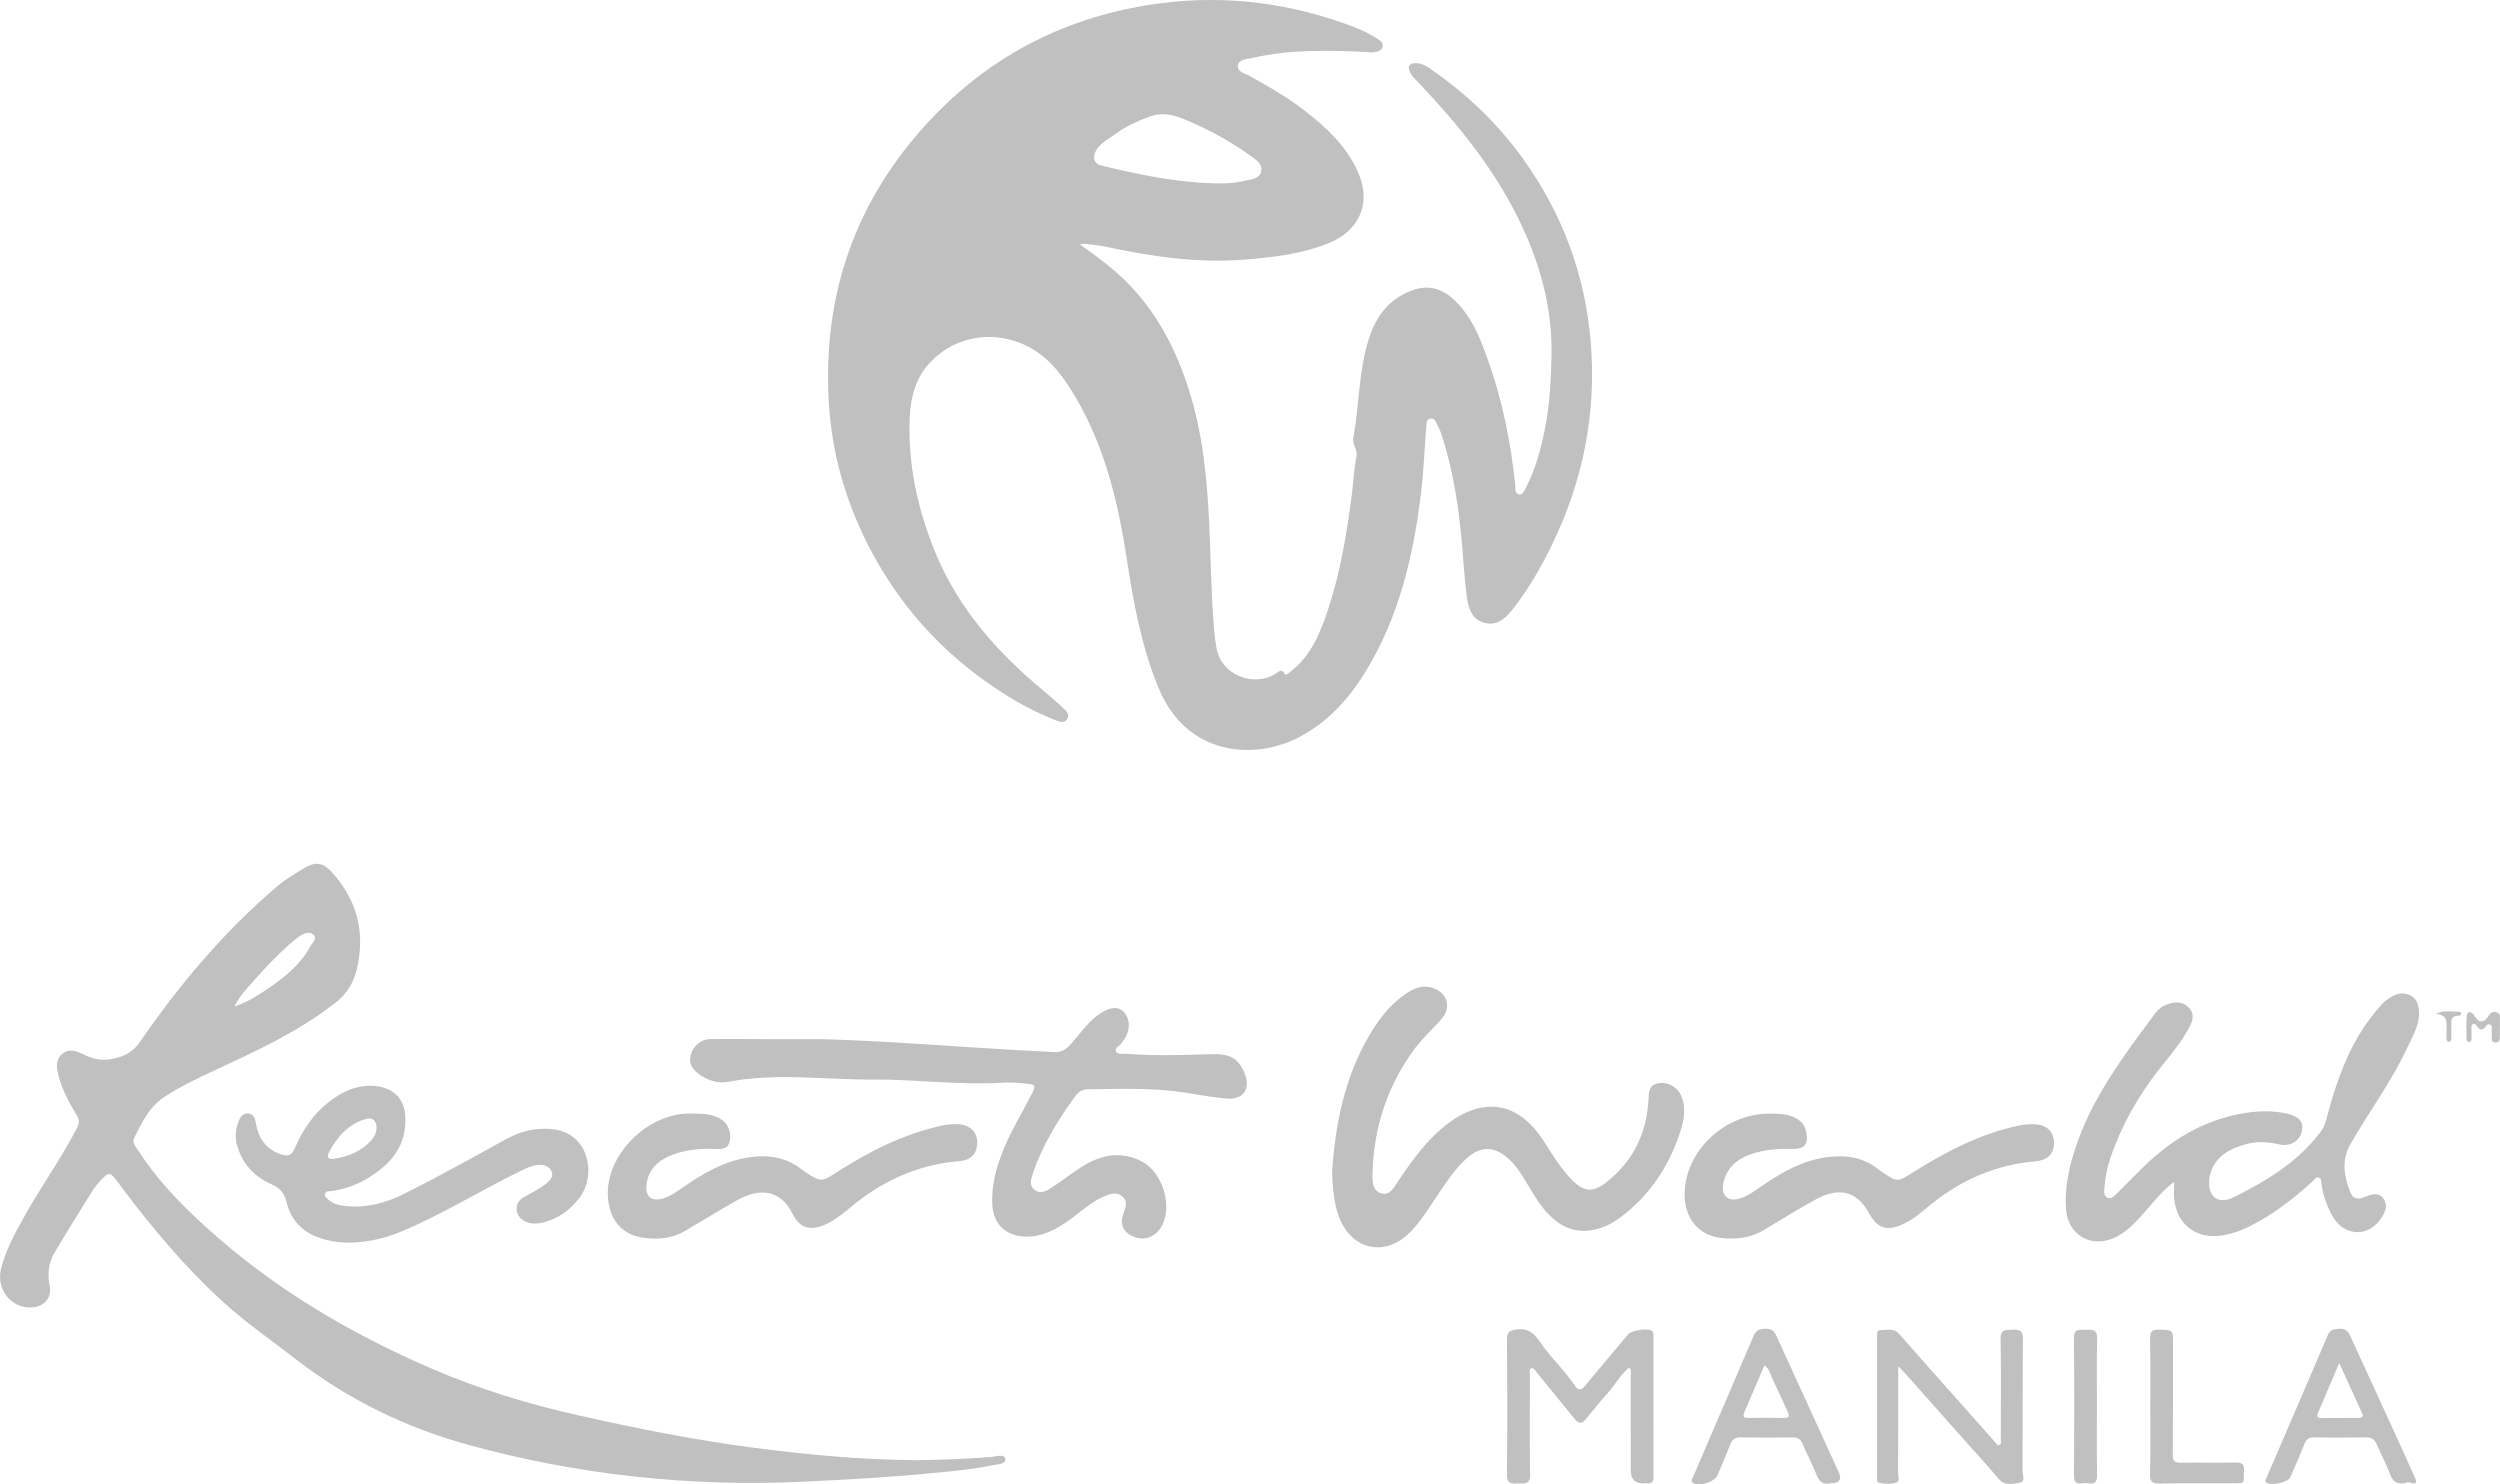 <svg width="64" height="38" viewBox="0 0 64 38" fill="none" xmlns="http://www.w3.org/2000/svg">
<g clip-path="url(#clip0_636_6862)">
<path d="M27.644 6.258C28.064 6.551 28.458 6.841 28.809 7.187C29.613 7.979 30.108 8.942 30.441 9.996C30.794 11.112 30.903 12.262 30.956 13.421C30.998 14.334 31.006 15.248 31.084 16.159C31.097 16.31 31.119 16.461 31.147 16.611C31.272 17.27 32.075 17.607 32.658 17.246C32.736 17.197 32.804 17.101 32.89 17.253C32.916 17.299 32.992 17.232 33.042 17.192C33.584 16.765 33.816 16.161 34.017 15.545C34.321 14.61 34.478 13.646 34.605 12.675C34.648 12.345 34.658 12.011 34.727 11.684C34.763 11.514 34.613 11.381 34.646 11.203C34.801 10.359 34.778 9.488 35.047 8.66C35.233 8.089 35.559 7.646 36.161 7.43C36.601 7.272 36.955 7.406 37.26 7.708C37.728 8.173 37.939 8.775 38.146 9.374C38.482 10.352 38.677 11.36 38.788 12.386C38.799 12.484 38.766 12.636 38.892 12.658C38.994 12.676 39.036 12.534 39.079 12.451C39.318 11.985 39.45 11.485 39.55 10.975C39.674 10.345 39.709 9.705 39.719 9.066C39.738 7.832 39.406 6.676 38.857 5.57C38.221 4.29 37.332 3.193 36.354 2.156C36.26 2.056 36.148 1.97 36.091 1.839C36.026 1.692 36.083 1.619 36.239 1.617C36.414 1.614 36.548 1.714 36.68 1.806C37.587 2.439 38.369 3.194 39.007 4.089C40.001 5.482 40.572 7.027 40.719 8.716C40.879 10.555 40.532 12.308 39.718 13.972C39.448 14.522 39.146 15.054 38.77 15.54C38.579 15.786 38.361 16.039 38 15.945C37.667 15.857 37.586 15.548 37.548 15.262C37.485 14.787 37.463 14.307 37.418 13.83C37.333 12.919 37.193 12.018 36.91 11.143C36.877 11.042 36.83 10.945 36.784 10.849C36.752 10.781 36.719 10.701 36.619 10.717C36.517 10.735 36.52 10.822 36.514 10.897C36.467 11.489 36.446 12.083 36.372 12.673C36.173 14.274 35.805 15.823 34.942 17.221C34.513 17.915 33.972 18.507 33.224 18.888C32.099 19.462 30.387 19.349 29.67 17.636C29.224 16.571 29.021 15.454 28.849 14.327C28.627 12.882 28.295 11.468 27.543 10.184C27.236 9.661 26.888 9.168 26.322 8.874C25.478 8.436 24.47 8.586 23.82 9.268C23.449 9.657 23.313 10.154 23.29 10.672C23.236 11.862 23.484 13.005 23.928 14.105C24.51 15.544 25.508 16.681 26.698 17.671C26.858 17.805 27.017 17.938 27.168 18.081C27.259 18.168 27.403 18.269 27.322 18.404C27.236 18.548 27.081 18.458 26.964 18.413C26.399 18.19 25.876 17.889 25.379 17.547C24.042 16.629 23.004 15.454 22.262 14.029C21.65 12.852 21.292 11.603 21.216 10.285C21.058 7.516 21.913 5.084 23.837 3.046C25.33 1.464 27.182 0.49 29.359 0.134C31.083 -0.149 32.768 0.019 34.41 0.597C34.701 0.7 34.991 0.815 35.251 0.986C35.325 1.036 35.424 1.09 35.394 1.199C35.363 1.312 35.248 1.326 35.149 1.342C35.097 1.35 35.042 1.335 34.988 1.332C34.008 1.287 33.028 1.26 32.063 1.483C31.922 1.516 31.707 1.512 31.689 1.687C31.674 1.841 31.882 1.883 31.999 1.948C32.493 2.222 32.981 2.505 33.425 2.852C33.995 3.296 34.514 3.788 34.791 4.469C35.099 5.223 34.788 5.907 34.025 6.22C33.339 6.502 32.619 6.583 31.889 6.644C30.665 6.746 29.472 6.566 28.283 6.312C28.11 6.275 27.93 6.261 27.754 6.24C27.718 6.236 27.68 6.252 27.644 6.258V6.258ZM31.076 4.694C31.334 4.699 31.591 4.695 31.841 4.632C32.008 4.589 32.242 4.587 32.285 4.394C32.332 4.181 32.121 4.065 31.968 3.956C31.523 3.637 31.042 3.372 30.54 3.149C30.194 2.996 29.839 2.837 29.444 2.981C29.139 3.093 28.839 3.222 28.578 3.415C28.396 3.55 28.176 3.649 28.057 3.857C27.959 4.029 28.008 4.193 28.188 4.236C29.138 4.465 30.093 4.668 31.076 4.693L31.076 4.694Z" fill="#C0C0C0"/>
<path d="M23.389 37.383C24.057 37.372 24.725 37.353 25.392 37.295C25.509 37.285 25.717 37.212 25.737 37.352C25.756 37.481 25.535 37.485 25.417 37.509C24.907 37.618 24.387 37.659 23.869 37.711C22.778 37.819 21.685 37.878 20.589 37.93C17.67 38.069 14.805 37.761 11.993 36.989C10.383 36.547 8.909 35.829 7.592 34.81C6.952 34.315 6.283 33.854 5.687 33.308C4.742 32.444 3.924 31.467 3.155 30.45C3.104 30.383 3.056 30.313 3.005 30.247C2.81 29.993 2.786 29.991 2.563 30.235C2.486 30.32 2.412 30.411 2.352 30.508C2.029 31.027 1.704 31.546 1.393 32.072C1.24 32.331 1.211 32.616 1.271 32.913C1.333 33.217 1.141 33.446 0.822 33.47C0.297 33.508 -0.103 33.016 0.024 32.49C0.134 32.033 0.357 31.624 0.582 31.215C1.019 30.418 1.559 29.678 1.975 28.868C2.036 28.75 2.032 28.665 1.965 28.553C1.771 28.232 1.591 27.901 1.498 27.536C1.449 27.342 1.41 27.137 1.59 26.982C1.778 26.821 1.975 26.916 2.156 27.002C2.358 27.097 2.566 27.153 2.788 27.122C3.108 27.076 3.372 26.976 3.578 26.678C4.595 25.205 5.741 23.836 7.12 22.669C7.318 22.501 7.551 22.37 7.773 22.232C8.052 22.058 8.254 22.068 8.479 22.311C8.959 22.832 9.232 23.442 9.219 24.156C9.215 24.376 9.187 24.596 9.135 24.812C9.052 25.157 8.884 25.439 8.594 25.665C7.663 26.395 6.596 26.891 5.529 27.385C5.08 27.594 4.633 27.803 4.217 28.075C3.82 28.335 3.631 28.735 3.435 29.133C3.37 29.265 3.482 29.364 3.546 29.463C4.021 30.204 4.63 30.831 5.283 31.422C6.996 32.975 8.961 34.14 11.09 35.054C12.289 35.569 13.535 35.947 14.811 36.234C16.304 36.57 17.804 36.87 19.323 37.066C20.673 37.241 22.026 37.367 23.389 37.38L23.389 37.383ZM6.002 25.767C6.32 25.662 6.594 25.49 6.859 25.309C7.288 25.018 7.692 24.694 7.941 24.231C7.991 24.137 8.144 24.014 8.011 23.916C7.898 23.832 7.744 23.909 7.628 23.997C7.555 24.052 7.482 24.11 7.414 24.171C7.085 24.462 6.784 24.78 6.495 25.108C6.313 25.313 6.122 25.512 6.002 25.767V25.767Z" fill="#C0C0C0"/>
<path d="M20.983 26.601C22.686 26.645 24.383 26.791 26.082 26.886C26.384 26.903 26.687 26.915 26.989 26.934C27.161 26.945 27.285 26.871 27.395 26.75C27.625 26.494 27.814 26.204 28.098 25.992C28.366 25.793 28.593 25.747 28.748 25.887C28.936 26.059 28.948 26.369 28.773 26.62C28.756 26.645 28.732 26.667 28.718 26.694C28.674 26.777 28.515 26.82 28.573 26.924C28.619 27.007 28.759 26.972 28.856 26.979C29.586 27.035 30.317 27.007 31.047 26.986C31.501 26.973 31.722 27.111 31.873 27.506C32.017 27.881 31.819 28.159 31.412 28.124C31.056 28.093 30.704 28.031 30.351 27.974C29.524 27.84 28.692 27.877 27.861 27.885C27.728 27.887 27.619 27.935 27.541 28.043C27.082 28.67 26.679 29.326 26.434 30.065C26.387 30.205 26.347 30.359 26.49 30.465C26.631 30.57 26.782 30.494 26.903 30.416C27.175 30.241 27.428 30.037 27.702 29.864C28.182 29.563 28.693 29.456 29.224 29.73C29.749 30 30.014 30.829 29.759 31.352C29.611 31.655 29.324 31.777 29.029 31.662C28.761 31.557 28.66 31.346 28.756 31.076C28.809 30.924 28.889 30.765 28.735 30.632C28.582 30.499 28.41 30.563 28.253 30.632C27.866 30.803 27.576 31.114 27.224 31.337C26.931 31.524 26.63 31.661 26.271 31.658C25.775 31.655 25.434 31.352 25.404 30.862C25.372 30.334 25.515 29.838 25.72 29.355C25.917 28.89 26.182 28.459 26.41 28.01C26.523 27.788 26.516 27.765 26.273 27.741C26.073 27.721 25.869 27.704 25.669 27.716C24.556 27.785 23.448 27.629 22.338 27.636C21.105 27.644 19.869 27.458 18.64 27.695C18.393 27.743 18.155 27.667 17.95 27.537C17.773 27.424 17.622 27.273 17.678 27.027C17.733 26.79 17.933 26.605 18.185 26.601C18.721 26.593 19.258 26.602 19.794 26.603C20.191 26.604 20.587 26.603 20.983 26.603V26.601Z" fill="#C0C0C0"/>
<path d="M55.657 30.256C55.353 30.482 55.167 30.734 54.958 30.966C54.728 31.223 54.508 31.492 54.191 31.657C53.572 31.977 52.944 31.646 52.891 30.963C52.848 30.407 52.969 29.875 53.145 29.349C53.497 28.3 54.105 27.392 54.754 26.506C54.889 26.32 55.032 26.139 55.164 25.951C55.263 25.811 55.399 25.728 55.56 25.686C55.743 25.639 55.914 25.654 56.048 25.81C56.175 25.958 56.14 26.111 56.066 26.259C55.866 26.659 55.573 26.997 55.297 27.345C54.744 28.043 54.312 28.803 54.027 29.642C53.94 29.896 53.89 30.158 53.871 30.425C53.865 30.514 53.854 30.622 53.958 30.664C54.05 30.702 54.118 30.626 54.178 30.567C54.457 30.291 54.726 30.006 55.014 29.739C55.72 29.087 56.534 28.636 57.506 28.488C57.855 28.435 58.202 28.432 58.548 28.508C58.852 28.576 58.977 28.72 58.93 28.953C58.881 29.196 58.633 29.362 58.366 29.3C58.063 29.23 57.765 29.213 57.467 29.299C57.072 29.412 56.733 29.597 56.595 30.013C56.578 30.064 56.565 30.116 56.559 30.168C56.511 30.642 56.778 30.855 57.208 30.638C58.055 30.213 58.86 29.723 59.429 28.944C59.504 28.841 59.535 28.725 59.567 28.607C59.763 27.868 60 27.144 60.398 26.482C60.56 26.212 60.75 25.961 60.959 25.726C61.025 25.652 61.107 25.589 61.191 25.536C61.348 25.437 61.519 25.39 61.698 25.479C61.883 25.57 61.92 25.738 61.926 25.922C61.935 26.259 61.759 26.535 61.624 26.825C61.221 27.694 60.643 28.465 60.168 29.294C59.938 29.695 60.005 30.118 60.171 30.528C60.235 30.685 60.347 30.715 60.51 30.652C60.681 30.585 60.886 30.497 61.019 30.691C61.151 30.883 61.042 31.075 60.92 31.237C60.568 31.705 59.96 31.626 59.681 31.08C59.559 30.84 59.469 30.59 59.433 30.322C59.424 30.257 59.436 30.169 59.357 30.145C59.276 30.122 59.242 30.209 59.194 30.252C58.687 30.705 58.156 31.124 57.535 31.421C57.344 31.511 57.148 31.581 56.94 31.619C56.241 31.747 55.723 31.367 55.658 30.673C55.647 30.553 55.657 30.431 55.657 30.254V30.256Z" fill="#C0C0C0"/>
<path d="M34.103 29.957C34.192 28.733 34.429 27.598 35.023 26.56C35.268 26.133 35.558 25.737 35.975 25.45C36.182 25.306 36.407 25.205 36.672 25.29C37.044 25.409 37.164 25.772 36.916 26.07C36.7 26.328 36.438 26.552 36.237 26.82C35.521 27.774 35.168 28.856 35.136 30.036C35.13 30.237 35.134 30.496 35.377 30.554C35.594 30.605 35.694 30.381 35.801 30.224C36.158 29.696 36.526 29.176 37.042 28.781C37.989 28.054 38.877 28.214 39.518 29.209C39.742 29.555 39.951 29.914 40.247 30.211C40.555 30.519 40.779 30.534 41.12 30.267C41.807 29.73 42.146 29.022 42.2 28.174C42.212 27.982 42.193 27.777 42.458 27.731C42.695 27.689 42.945 27.826 43.041 28.055C43.176 28.38 43.104 28.707 43 29.018C42.715 29.868 42.234 30.594 41.505 31.149C41.327 31.285 41.13 31.395 40.911 31.456C40.365 31.608 39.911 31.435 39.508 30.932C39.319 30.698 39.177 30.435 39.022 30.181C38.906 29.99 38.779 29.808 38.611 29.659C38.248 29.334 37.899 29.333 37.537 29.662C37.239 29.934 37.022 30.269 36.8 30.599C36.586 30.917 36.387 31.246 36.119 31.525C35.461 32.21 34.567 32.003 34.26 31.101C34.128 30.711 34.109 30.31 34.102 29.956L34.103 29.957Z" fill="#C0C0C0"/>
<path d="M8.942 31.813C8.663 31.808 8.341 31.77 8.038 31.633C7.658 31.461 7.428 31.163 7.336 30.774C7.281 30.546 7.169 30.414 6.948 30.316C6.503 30.119 6.195 29.787 6.067 29.311C6.011 29.104 6.032 28.903 6.108 28.707C6.15 28.596 6.214 28.493 6.356 28.505C6.489 28.517 6.528 28.624 6.546 28.733C6.61 29.11 6.779 29.402 7.17 29.543C7.358 29.611 7.462 29.594 7.547 29.396C7.741 28.942 8.011 28.532 8.407 28.219C8.748 27.95 9.124 27.768 9.581 27.8C10.048 27.832 10.348 28.112 10.376 28.568C10.407 29.096 10.212 29.54 9.805 29.884C9.421 30.208 8.982 30.428 8.472 30.492C8.413 30.5 8.336 30.483 8.32 30.565C8.307 30.634 8.367 30.674 8.412 30.715C8.559 30.846 8.745 30.867 8.933 30.881C9.446 30.919 9.915 30.778 10.367 30.552C11.238 30.115 12.089 29.641 12.941 29.17C13.329 28.956 13.735 28.851 14.191 28.913C15.088 29.036 15.273 30.095 14.831 30.669C14.584 30.99 14.259 31.225 13.841 31.308C13.724 31.331 13.608 31.333 13.496 31.291C13.348 31.235 13.246 31.136 13.227 30.975C13.209 30.819 13.295 30.712 13.424 30.64C13.612 30.533 13.807 30.439 13.977 30.304C14.085 30.218 14.184 30.115 14.114 29.974C14.051 29.844 13.911 29.812 13.774 29.823C13.626 29.834 13.491 29.898 13.358 29.962C12.328 30.46 11.358 31.071 10.298 31.517C9.877 31.694 9.447 31.802 8.941 31.813L8.942 31.813ZM9.64 28.867C9.64 28.688 9.531 28.594 9.353 28.649C8.902 28.788 8.622 29.115 8.415 29.511C8.368 29.601 8.387 29.685 8.52 29.667C8.917 29.616 9.268 29.471 9.529 29.162C9.599 29.08 9.639 28.978 9.64 28.867V28.867Z" fill="#C0C0C0"/>
<path d="M45.296 28.51C45.507 28.506 45.717 28.511 45.914 28.596C46.08 28.667 46.197 28.779 46.236 28.96C46.307 29.299 46.205 29.421 45.856 29.413C45.504 29.404 45.156 29.433 44.821 29.548C44.461 29.673 44.204 29.9 44.12 30.278C44.046 30.614 44.245 30.787 44.572 30.671C44.778 30.598 44.952 30.465 45.13 30.343C45.631 30.002 46.153 29.705 46.773 29.623C47.255 29.56 47.703 29.624 48.09 29.939C48.12 29.963 48.153 29.984 48.184 30.006C48.581 30.271 48.577 30.261 48.983 30.006C49.816 29.481 50.686 29.029 51.665 28.818C51.819 28.785 51.973 28.772 52.129 28.784C52.423 28.807 52.595 29.001 52.581 29.286C52.567 29.567 52.399 29.704 52.1 29.73C51.103 29.818 50.227 30.196 49.455 30.814C49.227 30.997 49.012 31.197 48.743 31.326C48.326 31.525 48.07 31.466 47.853 31.068C47.5 30.421 47.011 30.421 46.488 30.703C46.032 30.949 45.596 31.228 45.151 31.492C44.809 31.696 44.432 31.737 44.048 31.69C43.485 31.62 43.136 31.197 43.126 30.605C43.108 29.496 44.13 28.509 45.297 28.509L45.296 28.51Z" fill="#C0C0C0"/>
<path d="M17.753 28.509C17.947 28.502 18.148 28.515 18.34 28.591C18.568 28.683 18.698 28.873 18.693 29.106C18.689 29.338 18.59 29.425 18.348 29.414C17.972 29.397 17.6 29.424 17.244 29.552C16.873 29.687 16.593 29.918 16.55 30.332C16.518 30.646 16.69 30.774 16.994 30.675C17.189 30.612 17.349 30.489 17.514 30.375C18.026 30.024 18.558 29.715 19.193 29.625C19.686 29.555 20.137 29.629 20.532 29.943C20.58 29.981 20.632 30.015 20.684 30.049C21.004 30.255 21.056 30.244 21.371 30.041C22.218 29.493 23.109 29.035 24.111 28.816C24.265 28.782 24.42 28.768 24.575 28.784C24.857 28.812 25.03 29.008 25.017 29.275C25.004 29.56 24.841 29.704 24.545 29.728C23.622 29.802 22.8 30.139 22.062 30.679C21.765 30.897 21.506 31.167 21.166 31.331C20.77 31.52 20.479 31.458 20.291 31.078C19.973 30.435 19.432 30.416 18.889 30.716C18.43 30.971 17.985 31.251 17.531 31.516C17.186 31.716 16.805 31.742 16.424 31.679C15.877 31.588 15.573 31.174 15.56 30.572C15.536 29.518 16.637 28.442 17.752 28.509H17.753Z" fill="#C0C0C0"/>
<path d="M41.709 35.009C41.47 35.203 41.335 35.471 41.137 35.688C40.941 35.901 40.765 36.131 40.577 36.352C40.465 36.485 40.381 36.412 40.299 36.311C39.99 35.929 39.68 35.548 39.368 35.169C39.321 35.113 39.292 35.032 39.199 35.022C39.135 35.079 39.166 35.151 39.166 35.215C39.164 36.06 39.154 36.906 39.171 37.75C39.176 38.02 39.016 37.969 38.857 37.978C38.685 37.987 38.575 37.98 38.577 37.747C38.591 36.597 38.588 35.447 38.579 34.298C38.578 34.103 38.628 34.06 38.833 34.033C39.223 33.98 39.358 34.273 39.517 34.484C39.776 34.829 40.092 35.13 40.329 35.491C40.386 35.578 40.474 35.601 40.556 35.501C40.652 35.383 40.751 35.267 40.849 35.15C41.127 34.818 41.405 34.484 41.685 34.153C41.764 34.06 42.171 33.997 42.272 34.058C42.338 34.096 42.328 34.16 42.328 34.22C42.328 35.416 42.327 36.611 42.331 37.806C42.332 37.939 42.282 37.986 42.155 37.975C42.132 37.973 42.108 37.976 42.085 37.977C41.861 37.981 41.749 37.871 41.749 37.647C41.749 36.817 41.749 35.987 41.748 35.157C41.748 35.115 41.769 35.067 41.708 35.01L41.709 35.009Z" fill="#C0C0C0"/>
<path d="M48.594 34.975C48.594 35.936 48.595 36.826 48.591 37.716C48.591 37.799 48.652 37.924 48.536 37.958C48.398 37.998 48.243 37.994 48.099 37.957C48.039 37.941 48.054 37.869 48.054 37.816C48.054 36.613 48.054 35.41 48.054 34.208C48.054 34.139 48.046 34.048 48.141 34.05C48.303 34.054 48.476 33.987 48.617 34.148C49.157 34.766 49.706 35.377 50.252 35.991C50.554 36.331 50.855 36.672 51.152 37.007C51.257 36.963 51.22 36.894 51.22 36.84C51.221 35.987 51.231 35.134 51.215 34.282C51.209 34.03 51.34 34.048 51.516 34.039C51.709 34.03 51.789 34.068 51.787 34.284C51.776 35.41 51.784 36.538 51.777 37.664C51.777 37.765 51.861 37.935 51.706 37.958C51.53 37.984 51.326 38.048 51.167 37.86C50.871 37.508 50.559 37.17 50.253 36.826C49.762 36.273 49.272 35.721 48.78 35.168C48.736 35.119 48.688 35.073 48.594 34.976V34.975Z" fill="#C0C0C0"/>
<path d="M61.612 37.959C61.373 38.017 61.256 37.935 61.182 37.733C61.088 37.477 60.955 37.234 60.847 36.982C60.792 36.856 60.719 36.793 60.568 36.796C60.125 36.805 59.681 36.805 59.239 36.797C59.105 36.795 59.042 36.848 58.997 36.959C58.879 37.248 58.755 37.536 58.63 37.822C58.574 37.951 58.117 38.046 58.017 37.953C57.971 37.91 58.005 37.872 58.023 37.83C58.547 36.613 59.073 35.396 59.593 34.176C59.653 34.035 59.752 34.022 59.887 34.017C60.039 34.01 60.108 34.074 60.166 34.2C60.716 35.406 61.278 36.608 61.819 37.818C61.95 38.111 61.647 37.896 61.613 37.958L61.612 37.959ZM59.885 34.895C59.685 35.363 59.516 35.761 59.345 36.157C59.308 36.244 59.303 36.303 59.428 36.302C59.746 36.299 60.064 36.299 60.382 36.298C60.472 36.298 60.514 36.273 60.469 36.176C60.282 35.771 60.098 35.363 59.885 34.895H59.885Z" fill="#C0C0C0"/>
<path d="M46.847 37.974C46.679 38.018 46.572 37.932 46.498 37.744C46.394 37.475 46.253 37.219 46.14 36.953C46.089 36.835 46.016 36.796 45.891 36.798C45.448 36.803 45.004 36.805 44.561 36.796C44.422 36.794 44.348 36.844 44.3 36.966C44.194 37.234 44.08 37.5 43.969 37.767C43.898 37.938 43.495 38.065 43.341 37.964C43.275 37.922 43.314 37.875 43.335 37.826C43.855 36.615 44.377 35.406 44.894 34.193C44.956 34.047 45.054 34.02 45.203 34.016C45.358 34.011 45.423 34.083 45.479 34.205C46.009 35.369 46.542 36.532 47.075 37.696C47.16 37.881 47.084 37.974 46.848 37.974L46.847 37.974ZM45.171 34.95C44.995 35.361 44.825 35.758 44.654 36.156C44.615 36.246 44.627 36.301 44.746 36.299C45.056 36.296 45.367 36.292 45.678 36.299C45.826 36.301 45.804 36.232 45.765 36.145C45.642 35.874 45.523 35.602 45.392 35.335C45.331 35.209 45.311 35.057 45.171 34.95Z" fill="#C0C0C0"/>
<path d="M55.047 36.007C55.047 35.428 55.053 34.85 55.042 34.272C55.039 34.092 55.087 34.032 55.276 34.039C55.63 34.052 55.629 34.041 55.629 34.388C55.628 35.339 55.632 36.29 55.623 37.241C55.622 37.406 55.674 37.449 55.834 37.446C56.3 37.438 56.766 37.45 57.232 37.441C57.391 37.438 57.456 37.477 57.446 37.644C57.426 37.99 57.519 37.974 57.111 37.974C56.505 37.976 55.899 37.969 55.293 37.978C55.108 37.981 55.036 37.941 55.041 37.741C55.056 37.163 55.047 36.585 55.047 36.006V36.007Z" fill="#C0C0C0"/>
<path d="M53.681 36.042C53.681 36.613 53.674 37.183 53.685 37.754C53.689 37.924 53.642 37.996 53.467 37.975C53.413 37.968 53.357 37.967 53.304 37.974C53.141 37.996 53.092 37.936 53.094 37.772C53.101 36.601 53.105 35.43 53.092 34.258C53.089 34.006 53.235 34.044 53.389 34.042C53.549 34.041 53.693 34.017 53.687 34.263C53.672 34.856 53.682 35.449 53.682 36.043H53.681L53.681 36.042Z" fill="#C0C0C0"/>
<path d="M63.997 26.303C63.997 26.394 63.999 26.486 63.996 26.577C63.994 26.65 63.951 26.691 63.879 26.688C63.813 26.686 63.787 26.64 63.788 26.578C63.788 26.525 63.794 26.471 63.786 26.419C63.776 26.355 63.822 26.269 63.746 26.231C63.672 26.192 63.645 26.277 63.605 26.316C63.519 26.399 63.47 26.341 63.417 26.277C63.389 26.242 63.362 26.194 63.307 26.219C63.255 26.243 63.272 26.297 63.271 26.341C63.27 26.425 63.273 26.509 63.271 26.593C63.27 26.632 63.258 26.671 63.209 26.673C63.16 26.674 63.143 26.637 63.143 26.596C63.143 26.398 63.128 26.199 63.152 26.003C63.169 25.863 63.281 25.905 63.329 25.982C63.472 26.215 63.595 26.192 63.728 25.978C63.767 25.916 63.83 25.886 63.909 25.912C63.993 25.938 64.003 26 63.999 26.074C63.995 26.15 63.999 26.227 63.999 26.302H63.997L63.997 26.303Z" fill="#C0C0C0"/>
<path d="M62.355 25.953C62.565 25.856 62.762 25.9 62.953 25.9C62.979 25.9 63.016 25.923 63.003 25.961C62.997 25.979 62.973 26.002 62.957 26.002C62.706 25.995 62.758 26.172 62.756 26.317C62.754 26.408 62.755 26.498 62.752 26.59C62.751 26.629 62.737 26.672 62.692 26.673C62.647 26.674 62.632 26.631 62.63 26.593C62.628 26.532 62.63 26.471 62.629 26.411C62.625 26.218 62.702 25.982 62.355 25.953V25.953Z" fill="#C0C0C0"/>
</g>
<defs>
<clipPath id="clip0_636_6862">
<rect width="64" height="38" fill="white"/>
</clipPath>
</defs>
</svg>
